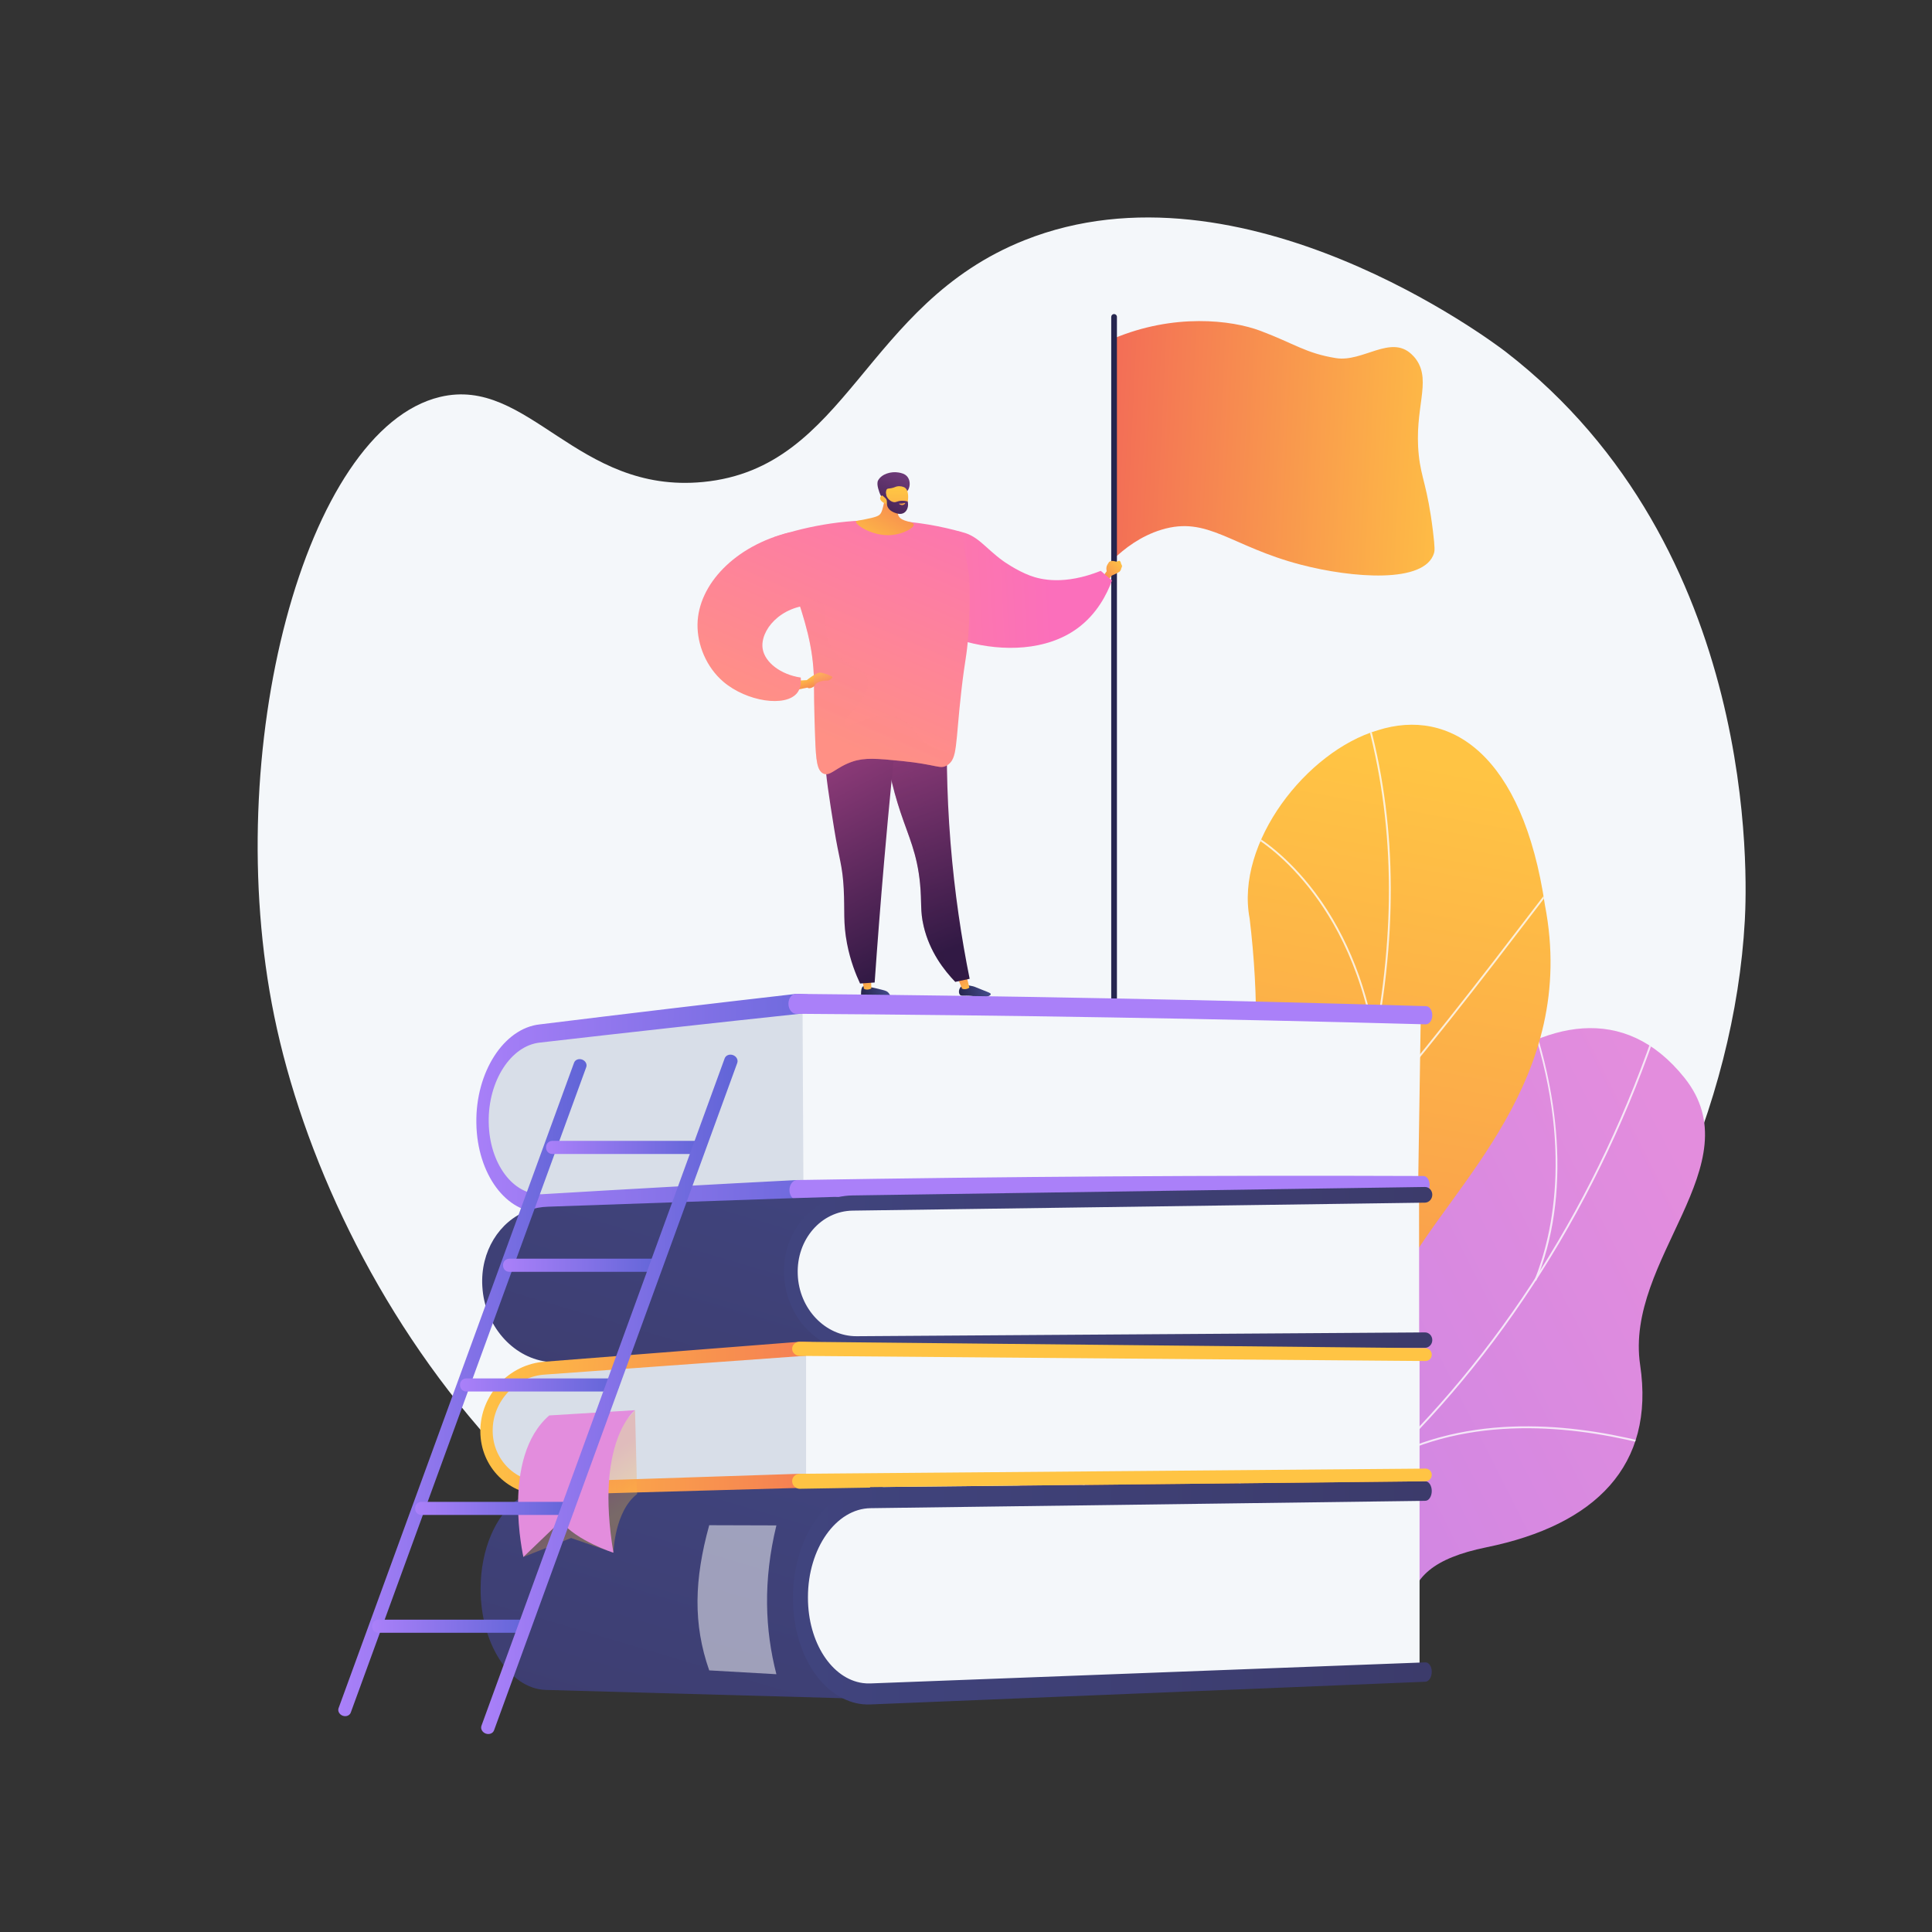 <?xml version="1.0" encoding="utf-8"?>
<!-- Generator: Adobe Illustrator 27.0.1, SVG Export Plug-In . SVG Version: 6.00 Build 0)  -->
<svg version="1.1" xmlns="http://www.w3.org/2000/svg" xmlns:xlink="http://www.w3.org/1999/xlink" x="0px" y="0px"
	 viewBox="0 0 3710 3710" style="enable-background:new 0 0 3710 3710;" xml:space="preserve">
<rect x="0" y="0" width="3710" height="3710" fill="#333333" stroke="none"/>
<style type="text/css">
	.st0{display:none;}
	.st1{display:inline;}
	.st2{fill:#FFFFFF;}
	.st3{fill:#F4F7FA;}
	.st4{clip-path:url(#SVGID_00000044180029486767378820000010065176107993465756_);}
	.st5{fill:url(#SVGID_1_);}
	.st6{opacity:0.8;clip-path:url(#SVGID_00000124853581046134780070000016521969501020200861_);}
	.st7{fill:#FCFDFE;}
	
		.st8{clip-path:url(#SVGID_00000055684208320248530790000017734910194541802679_);fill:url(#SVGID_00000000907286726720976080000016337027578957893785_);}
	.st9{opacity:0.8;clip-path:url(#SVGID_00000055684208320248530790000017734910194541802679_);}
	.st10{fill:url(#SVGID_00000148631308571240019460000006924453516855007924_);}
	.st11{fill:#26264F;}
	.st12{fill:url(#SVGID_00000087375074121928672610000008020330148254347933_);}
	.st13{fill:url(#SVGID_00000068661321730658413470000009900035491764790405_);}
	.st14{fill:url(#SVGID_00000161619008702772548250000013296415466583679410_);}
	.st15{fill:url(#SVGID_00000008110189507678004890000009224905562994979755_);}
	.st16{fill:url(#SVGID_00000022551710365150540730000005723779879920338366_);}
	.st17{fill:url(#SVGID_00000176753294423532573470000018278464735574917813_);}
	.st18{fill:url(#SVGID_00000163032430315851748940000005679233584391869360_);}
	.st19{opacity:0.3;fill:url(#SVGID_00000072250538295421377180000017996694654570187397_);}
	.st20{fill:url(#SVGID_00000170252818835288536270000001228143866295181217_);}
	.st21{fill:url(#SVGID_00000061468638291922455280000006335936001771350702_);}
	.st22{fill:url(#SVGID_00000105385573150762153730000011664622388379895180_);}
	.st23{fill:url(#SVGID_00000127757185740830436600000007236902264269587600_);}
	.st24{fill:url(#SVGID_00000109738146012719339290000016843852458851798145_);}
	.st25{fill:url(#SVGID_00000157272011732201371730000009552609781027820735_);}
	.st26{fill:url(#SVGID_00000106116781169508760080000015226704587957361553_);}
	.st27{fill:url(#SVGID_00000157274876219197397720000010356117921649659291_);}
	.st28{fill:url(#SVGID_00000122682006917764618570000015947026281658064310_);}
	.st29{opacity:0.3;fill:url(#SVGID_00000036225994658207980270000005086678305557339572_);}
	.st30{fill:#D8DEE8;}
	.st31{fill:url(#SVGID_00000101089039611721591070000007280436208084200861_);}
	.st32{fill:url(#SVGID_00000127020511341430886910000001277817337502945452_);}
	.st33{fill:url(#SVGID_00000038410623656099379210000000900077950962746036_);}
	.st34{fill:url(#SVGID_00000068679401851051644100000016383083931859474350_);}
	.st35{fill:url(#SVGID_00000004503814531443897920000011356725910286434481_);}
	.st36{fill:url(#SVGID_00000090283105414207617940000012460841170584286613_);}
	.st37{fill:url(#SVGID_00000155142077337996261820000004269983105138707117_);}
	.st38{fill:url(#SVGID_00000179624160658111627940000008602126158469786524_);}
	.st39{fill:url(#SVGID_00000144335944421256461430000003490276449638422701_);}
	.st40{fill:url(#SVGID_00000049213463093238387970000016058385318370842769_);}
	.st41{opacity:0.5;fill:#FFFFFF;}
	.st42{opacity:0.3;fill:url(#SVGID_00000029746640199145760340000007122189687596401086_);}
	.st43{fill:url(#SVGID_00000162339495025998160670000000564084688497236618_);}
	.st44{fill:url(#SVGID_00000003086984920093516380000008009849725850700418_);}
	.st45{fill:url(#SVGID_00000044165620240629287960000016922710202716866989_);}
	.st46{fill:url(#SVGID_00000148647051615137260720000011476085952388995764_);}
	.st47{fill:url(#SVGID_00000180355038379281468520000005784908303236964764_);}
	.st48{fill:url(#SVGID_00000178887949218482015420000011518739598748324782_);}
	.st49{fill:url(#SVGID_00000126304753724721106930000003976175773558125488_);}
	.st50{fill:url(#SVGID_00000177462661761876804340000015146859604940772536_);}
</style>
<g id="Background" class="st0">
	<g class="st1">
		<g>
			<rect class="st2" width="3710" height="3710"/>
		</g>
	</g>
</g>
<g id="Illustration">
	<g>
		<path class="st3" d="M1967.64,461.16c-309.34,123-338.97,437.41-617.49,464.39c-242.69,23.51-334.93-204.08-505.22-163.3
			c-259.4,62.12-422.48,680.55-318.3,1189.05c107.57,525.07,559.55,1223.07,1308.33,1270.71
			c840.67,53.48,1476.76-749.64,1515.6-1454.42c4.2-76.22,29-714.84-459.23-1092.09C2866.93,656.65,2385.82,294.89,1967.64,461.16z"
			/>
		<g>
			<defs>
				<rect id="SVGID_13_" x="1608.95" y="1350.35" width="1695.29" height="1864.1"/>
			</defs>
			<clipPath id="SVGID_00000150075385041488436310000008962188809665369781_">
				<use xlink:href="#SVGID_13_"  style="overflow:visible;"/>
			</clipPath>
			<g style="clip-path:url(#SVGID_00000150075385041488436310000008962188809665369781_);">
				<g>
					<g>
						
							<linearGradient id="SVGID_1_" gradientUnits="userSpaceOnUse" x1="-4477.582" y1="-3209.649" x2="-3903.055" y2="463.225" gradientTransform="matrix(-0.583 -0.812 -0.812 0.583 -1862.425 659.314)">
							<stop  offset="3.597120e-03" style="stop-color:#E38DDD"/>
							<stop  offset="1" style="stop-color:#9571F6"/>
						</linearGradient>
						<path class="st5" d="M1801.46,3494.45c-19.01-8.99-52.45-45.29-57.27-58.35c-32.04-86.91-102.61-245.72-67.04-336.95
							c6.07-15.58,81.83-7.36,96.49-18.72c49.57-6.48,67.17-5.66,111.27-34.97c130.19-86.54-10.02-373.5,260.32-370.94
							c198.02,1.87,329.85,112.95,400.82-172.44s456.89-722.42,688.64-432.35c133,166.48-115.52,348.28-85.13,551.53
							c28.88,193.14-85.97,307.29-295.02,349.95c-209.05,42.66-139.47,149.97-139.26,324.7c0.25,209.89-302.79,149.01-440.3,108.97
							C2164.24,3372.63,1860.52,3365.24,1801.46,3494.45z"/>
						<g>
							<defs>
								<path id="SVGID_16_" d="M1639.98,3060.57c0.16,144.55-5.63,291.65-6.26,437.22c76.17,31.65,166.54,67.02,214.96-23.55
									c67.33-125.92,316.13-102.35,426.6-69.55c136.73,40.6,440.42,100.9,440.01-108.83c-0.34-174.6-69.78-282.05,139.25-324.67
									c209.03-42.63,323.85-156.81,295.01-349.95c-30.35-203.26,218.09-384.96,85.13-551.52
									c-231.67-290.23-617.83,147.23-688.56,432.25s-203.64,175.43-400.69,172.27c-269.01-4.32-133.7,289.1-259,368.91
									C1788.22,3105.72,1737.63,3072.12,1639.98,3060.57z"/>
							</defs>
							<clipPath id="SVGID_00000145050682149837687180000000577614128665401004_">
								<use xlink:href="#SVGID_16_"  style="overflow:visible;"/>
							</clipPath>
							<g style="opacity:0.8;clip-path:url(#SVGID_00000145050682149837687180000000577614128665401004_);">
								<path class="st7" d="M1710.49,3276l-0.5-3.56c175.07-24.77,343.72-76.09,501.28-152.56
									c151.4-73.48,292.8-170.22,420.26-287.54c247.49-227.8,438.48-529.58,552.32-872.7l3.41,1.13
									c-114.04,343.7-305.37,646-553.3,874.21c-127.72,117.56-269.4,214.5-421.12,288.13
									C2054.95,3199.74,1885.94,3251.18,1710.49,3276z"/>
								<path class="st7" d="M2725.65,3382.77c-152.29-111.03-436.77-204.75-634.16-208.94l0.08-3.59
									c198.01,4.2,483.41,98.23,636.2,209.63L2725.65,3382.77z"/>
								<path class="st7" d="M1844.04,3255.56l-1.47-3.28c93.73-42.01,162.61-129.77,204.74-260.84
									c30.87-96.06,46.92-212.72,47.7-346.74l3.59,0.02c-0.78,134.39-16.89,251.42-47.87,347.82
									C2008.28,3124.62,1938.74,3213.12,1844.04,3255.56z"/>
								<path class="st7" d="M2668,2801.15l-1.63-3.2c172.25-88.1,373.97-61.3,512.86-23.32l-0.95,3.47
									C3040,2740.28,2839.23,2713.58,2668,2801.15z"/>
								<path class="st7" d="M2949.96,2459.58l-3.33-1.35c35.21-86.82,79.28-272.05-21.21-537.09l3.36-1.27
									c33.92,89.47,54.79,182.55,60.34,269.17C2995.51,2288.72,2982.34,2379.74,2949.96,2459.58z"/>
							</g>
						</g>
					</g>
				</g>
				<g>
					<g>
						<defs>
							<path id="SVGID_20_" d="M2270.16,3732.99c-105.77-15.55-211.44-33.54-316.91-53.95c-1.72,1.55-36.39-228.36,72.82-348.94
								c215.96-233.58,70.49-443.22,29-567.44c-66.41-175.17-32.37-388.06,160.56-348.19c187.96,34.34,216.47-352.61,184.03-650.71
								c-27.69-145.09,109.21-321.13,245.82-361.36c139.46-44.57,278.63,46.66,321.28,335.86
								c64.57,334.85-179.8,536.78-270.29,704.66c-89.04,164.8,118.09,298.15-48.63,444.17c-140.23,129.75-316.96,223.02-252.31,386
								C2461.95,3434.23,2446.05,3565.97,2270.16,3732.99z"/>
						</defs>
						<clipPath id="SVGID_00000116224862993337407610000014732155562535341736_">
							<use xlink:href="#SVGID_20_"  style="overflow:visible;"/>
						</clipPath>
						
							<linearGradient id="SVGID_00000164507326751755222310000001599832290085259931_" gradientUnits="userSpaceOnUse" x1="6.76" y1="-757.662" x2="-752.701" y2="1400.807" gradientTransform="matrix(-0.867 -0.498 -0.498 0.867 2274.708 2110.009)">
							<stop  offset="0" style="stop-color:#FFC444"/>
							<stop  offset="0.996" style="stop-color:#F36F56"/>
						</linearGradient>
						
							<path style="clip-path:url(#SVGID_00000116224862993337407610000014732155562535341736_);fill:url(#SVGID_00000164507326751755222310000001599832290085259931_);" d="
							M2270.16,3732.99c-105.77-15.55-211.44-33.54-316.91-53.95c-1.72,1.55-36.39-228.36,72.82-348.94
							c215.96-233.58,70.49-443.22,29-567.44c-65.74-175.04-31.16-364.58,146.99-367.38c197.59-6.98,233.41-334.02,197.6-631.52
							c-27.69-145.09,109.21-321.13,245.82-361.36c139.46-44.57,278.63,46.66,321.28,335.86
							c64.57,334.85-179.8,536.78-270.29,704.66c-89.04,164.8,118.09,298.15-48.63,444.17c-140.23,129.75-316.96,223.02-252.31,386
							C2461.95,3434.23,2446.05,3565.97,2270.16,3732.99z"/>
						<g style="opacity:0.8;clip-path:url(#SVGID_00000116224862993337407610000014732155562535341736_);">
							<path class="st7" d="M2128.36,3746.62l-3.59-0.04c-0.03-2.04,101.02-485.58,275.32-956.35
								c24.07-76.24,50.22-153.12,75.51-227.46c67.72-199.09,137.74-404.96,171-609.96c37.17-229.16,23.92-435.56-40.51-631
								l3.41-1.13c64.62,196,77.91,402.95,40.64,632.7c-33.3,205.29-103.38,411.31-171.15,610.54
								c-25.28,74.33-51.42,151.19-75.51,227.47C2229.81,3260.46,2128.59,3743.87,2128.36,3746.62z"/>
							<path class="st7" d="M2601.46,2177.67l-2.67-2.4c117.93-131.02,260.21-317.22,336.64-417.25
								c59.64-78.05,61.74-80.23,64.05-79.86l-0.55,3.55l0.28-1.77l0.68,1.62c-3,1.97-28.86,35.81-61.6,78.64
								C2861.82,1860.27,2719.48,2046.54,2601.46,2177.67z"/>
							<path class="st7" d="M2637.71,1998.16c-24.44-150.45-86.45-249.36-134.16-305.84c-53.14-62.91-101.02-89.41-105.84-89.85
								c0,0,0.36,0.03,0.78-0.25l-2-2.98c0.94-0.63,2.17-0.44,4.87,0.73c13.04,5.67,61.76,36.15,112.9,99.71
								c64.42,80.07,108.34,183.09,126.99,297.91L2637.71,1998.16z"/>
							<path class="st7" d="M2299.97,3098l-3.57-0.42c16.64-139.77-15.93-290.11-96.8-446.84
								c-42.17-81.73-95.95-161.79-159.84-237.97c-4.42-5.27-6.23-7.44-6.74-8.31l3.11-1.8c0.37,0.64,3.02,3.8,6.38,7.8
								c64.06,76.38,117.99,156.66,160.28,238.62C2284,2806.46,2316.7,2957.5,2299.97,3098z"/>
							<path class="st7" d="M2347.69,2950.77l-3.05-1.89c126.72-204.73,393.81-218.98,396.1-218.27l1.34,1.68l-1.23,1.77l-0.56-1.68
								l-0.17,1.75c-0.01,0-0.03,0-0.05,0C2735.37,2734.14,2473.31,2747.81,2347.69,2950.77z M2739.69,2730.66l0.57,1.7
								L2739.69,2730.66z"/>
							<path class="st7" d="M2146.01,3667.73l-3.59-0.13c2.24-60.88-19.52-164.64-135.86-313.25c-6.22-7.94-6.22-7.94-6.07-9
								l3.56,0.51l-1.78-0.26l1.66-0.64c0.31,0.59,2.7,3.64,5.46,7.17C2126.4,3501.6,2148.27,3606.26,2146.01,3667.73z"/>
							<path class="st7" d="M2172.89,3553.08l-3.45-1c13.39-46.2,66.11-136.74,268.73-223.97c2.81-1.21,4.63-1.99,5.27-2.32
								l1.64,3.2c-0.67,0.35-2.56,1.16-5.49,2.42C2238.32,3418.06,2186.1,3507.48,2172.89,3553.08z"/>
						</g>
					</g>
				</g>
			</g>
		</g>
		<g>
			<g>
				<g>
					
						<linearGradient id="SVGID_00000119108852419974730490000014081128217231208884_" gradientUnits="userSpaceOnUse" x1="2830.065" y1="878.323" x2="2141.728" y2="844.47">
						<stop  offset="0" style="stop-color:#FFC444"/>
						<stop  offset="0.996" style="stop-color:#F36F56"/>
					</linearGradient>
					<path style="fill:url(#SVGID_00000119108852419974730490000014081128217231208884_);" d="M2137.89,650.26
						c116.26-49.03,227.13-35.81,282.48-14.97c65.44,24.63,87.15,43.11,145.08,52.41c51.49,8.27,104.94-45.44,145.08-7.49
						c2.7,2.56,6.03,5.74,9.76,11.23c28.75,42.26-5.21,93.3,4.19,182.49c4.81,45.63,16.44,58.29,27.2,145.99
						c4.09,33.35,3.24,38.26,2.09,42.11c-17.59,59.17-157.09,47.99-255.28,22.46c-135.37-35.2-178.95-94.24-267.84-67.38
						c-41,12.39-72.16,37.17-92.07,56.15C2147.65,932.88,2128.82,790.63,2137.89,650.26z"/>
					<g>
						<path class="st11" d="M2139.35,1967.52c-3.02,0-5.47-2.45-5.47-5.47V608.52c0-3.02,2.45-5.47,5.47-5.47
							c3.02,0,5.47,2.45,5.47,5.47v1353.52C2144.82,1965.07,2142.38,1967.52,2139.35,1967.52z"/>
					</g>
				</g>
			</g>
			<g>
				
					<linearGradient id="SVGID_00000090986331474924863380000014154928357046091423_" gradientUnits="userSpaceOnUse" x1="787.089" y1="1844.771" x2="810.671" y2="1916.746" gradientTransform="matrix(0.444 0.896 -0.896 0.444 3455.762 -448.151)">
					<stop  offset="0" style="stop-color:#FFC444"/>
					<stop  offset="0.996" style="stop-color:#F36F56"/>
				</linearGradient>
				<path style="fill:url(#SVGID_00000090986331474924863380000014154928357046091423_);" d="M2115.35,1110.59l9.79-13.65
					c0,0-1.88-7.16,1.3-12.41c3.18-5.25,3.18-5.25,3.18-5.25s4.15-3.89,12.09-1.17c1.8,0.62,3.78,0.41,5.34-0.66
					c4.69-3.24,5.94,5.68,5.94,5.68s3.39,3.97,0.35,7.42c0,0-0.4,5.08-4.19,7.69c-3.79,2.61-13.94,6.9-13.94,6.9l-10.94,13.17
					L2115.35,1110.59z"/>
				
					<linearGradient id="SVGID_00000159430857808797768100000004674769127630634671_" gradientUnits="userSpaceOnUse" x1="493.944" y1="2627.856" x2="771.874" y2="1985.669" gradientTransform="matrix(0.444 0.896 -0.896 0.444 3455.762 -448.151)">
					<stop  offset="0" style="stop-color:#FF9085"/>
					<stop  offset="1" style="stop-color:#FB6FBB"/>
				</linearGradient>
				<path style="fill:url(#SVGID_00000159430857808797768100000004674769127630634671_);" d="M2113.8,1096.19
					c-70.02,27.88-114.95,16.97-135.9,9.11c-26.3-9.87-51.51-27.99-51.51-27.99c-35.6-25.59-49.54-51.05-84.64-56.57
					c-2.65-0.42-10.48-1.51-19.09-0.75c-50.62,4.48-106.97,71.47-99.73,116.02c12.56,77.24,227.6,156.79,345.69,70.81
					c38.02-27.68,57.05-66.01,66.76-92.04C2128.19,1108.58,2121,1102.39,2113.8,1096.19z"/>
				
					<linearGradient id="SVGID_00000172437985589211689280000017987430427639862204_" gradientUnits="userSpaceOnUse" x1="929.991" y1="1987.826" x2="985.524" y2="1987.826" gradientTransform="matrix(-0.996 0.09 0.09 0.996 2456.547 -160.454)">
					<stop  offset="0" style="stop-color:#444B8C"/>
					<stop  offset="0.996" style="stop-color:#26264F"/>
				</linearGradient>
				<path style="fill:url(#SVGID_00000172437985589211689280000017987430427639862204_);" d="M1656.66,1894.62
					c-2.88,2.65-3.06,8.84-3.18,12.88c-0.05,1.81-0.08,2.71,0.16,3.33c1.75,4.54,10.75,4.48,24.92,5.06
					c22.39,0.92,29.11,2.26,30.65-1.15c1.44-3.2-2.82-8.04-3.29-8.57c-2.57-2.86-5.58-3.78-11.36-5.3
					c-10.71-2.81-17.91-4.27-20.1-4.72C1660.83,1893.39,1658.55,1892.89,1656.66,1894.62z"/>
				
					<linearGradient id="SVGID_00000041282088097961392100000005476366548302995349_" gradientUnits="userSpaceOnUse" x1="499.303" y1="1935.761" x2="523.667" y2="1885.332" gradientTransform="matrix(-0.998 0.069 0.069 0.998 2040.621 -60.669)">
					<stop  offset="0" style="stop-color:#FFC444"/>
					<stop  offset="0.996" style="stop-color:#F36F56"/>
				</linearGradient>
				<path style="fill:url(#SVGID_00000041282088097961392100000005476366548302995349_);" d="M1672.36,1872.3l0.87,25.48
					c-0.7,1.19-8.43,4.46-14.25,0.99l-4.39-25.24L1672.36,1872.3z"/>
				
					<linearGradient id="SVGID_00000043432369571161339030000014922666880513521325_" gradientUnits="userSpaceOnUse" x1="516.077" y1="2044.833" x2="575.077" y2="2044.833" gradientTransform="matrix(-0.977 0.213 0.213 0.977 1968.053 -210.656)">
					<stop  offset="0" style="stop-color:#444B8C"/>
					<stop  offset="0.996" style="stop-color:#26264F"/>
				</linearGradient>
				<path style="fill:url(#SVGID_00000043432369571161339030000014922666880513521325_);" d="M1845.22,1894.96
					c-3.85,3.82-5.07,11.17-2.11,14.98c2.91,3.75,7.73,1.31,20.96,2.41c14.17,1.18,17.69,4.73,27.48,2.59
					c3.95-0.87,10.97-3.11,10.99-5.9c0.01-1.96-3.44-3.16-14.93-7.7c-16.31-6.45-16.22-6.75-19.72-7.52
					C1859.12,1891.87,1850.31,1889.92,1845.22,1894.96z"/>
				
					<linearGradient id="SVGID_00000112608581307292695790000001441226179768501937_" gradientUnits="userSpaceOnUse" x1="404.479" y1="1995.473" x2="429.359" y2="1943.977" gradientTransform="matrix(-0.989 0.145 0.145 0.989 1974.58 -128.668)">
					<stop  offset="0" style="stop-color:#FFC444"/>
					<stop  offset="0.996" style="stop-color:#F36F56"/>
				</linearGradient>
				<path style="fill:url(#SVGID_00000112608581307292695790000001441226179768501937_);" d="M1855.55,1872.3l5.85,24.06
					c-0.61,1.24-8.07,5.09-14.13,2.08l-9.34-23.55L1855.55,1872.3z"/>
				
					<linearGradient id="SVGID_00000120551466785803374220000001307507009929334165_" gradientUnits="userSpaceOnUse" x1="2217.278" y1="1703.796" x2="2059.915" y2="1349.064" gradientTransform="matrix(0.999 0.053 -0.053 0.999 -237.58 -19.3)">
					<stop  offset="0" style="stop-color:#311944"/>
					<stop  offset="1" style="stop-color:#893976"/>
				</linearGradient>
				<path style="fill:url(#SVGID_00000120551466785803374220000001307507009929334165_);" d="M1820,1350.38
					c-3.23,79.63-2.58,169.38,5.26,267.28c7.75,96.76,21.16,184.52,36.76,261.9c-9.21,1.96-18.42,3.92-27.64,5.87
					c-21.89-22.71-49.15-58.08-60.62-106.62c-7.12-30.13-3.4-45.21-6.98-81.99c-5.69-58.56-21.87-89.94-37.77-137.77
					c-14.29-42.98-30.54-105.8-36.61-188.93C1734.94,1363.54,1777.47,1356.96,1820,1350.38z"/>
				
					<linearGradient id="SVGID_00000057142074376519158230000014249463286376131473_" gradientUnits="userSpaceOnUse" x1="2192.874" y1="1714.621" x2="2035.512" y2="1359.889" gradientTransform="matrix(0.999 0.053 -0.053 0.999 -237.58 -19.3)">
					<stop  offset="0" style="stop-color:#311944"/>
					<stop  offset="1" style="stop-color:#893976"/>
				</linearGradient>
				<path style="opacity:0.3;fill:url(#SVGID_00000057142074376519158230000014249463286376131473_);" d="M1807.28,1722.5
					c-10.14-40.17-29.68-50.79-30.38-88.71c-0.49-26.82,9.15-29.01,8.51-54.68c-0.97-38.94-23.78-59.36-35.24-83.85
					c-12.1-25.87-16.74-67.42,15.88-136.53c-24.55,3.8-49.09,7.6-73.64,11.39c6.07,83.13,22.32,145.95,36.61,188.93
					c15.9,47.83,32.08,79.21,37.77,137.77c3.57,36.78-0.14,51.87,6.98,81.99c11.47,48.54,38.73,83.91,60.62,106.62
					c2.34-0.5,4.69-1,7.03-1.49c-23.67-28.25-32.02-53.48-34.14-73.95C1803.82,1776.69,1817.5,1763,1807.28,1722.5z"/>
				
					<linearGradient id="SVGID_00000170988511775888673350000003309625197195381143_" gradientUnits="userSpaceOnUse" x1="1833.505" y1="1858.668" x2="1676.139" y2="1503.926" gradientTransform="matrix(0.998 -0.069 0.069 0.998 -160.893 92.986)">
					<stop  offset="0" style="stop-color:#311944"/>
					<stop  offset="1" style="stop-color:#893976"/>
				</linearGradient>
				<path style="fill:url(#SVGID_00000170988511775888673350000003309625197195381143_);" d="M1727.93,1345.4
					c-10.96,100.9-21.04,203.74-30.11,308.47c-6.8,78.59-12.86,156.21-18.23,232.84c-9.34,0.65-18.68,1.3-28.01,1.95
					c-8.07-17.17-18.62-43.32-25.02-76.45c-7.79-40.25-4.23-63.71-6.38-105.11c-2.41-46.43-8.95-56.87-18.38-115.78
					c-19.14-119.56-28.71-179.34,1.64-214.58C1613.3,1365.3,1643.79,1336.9,1727.93,1345.4z"/>
				
					<linearGradient id="SVGID_00000037659194203834955050000012816578823093056167_" gradientUnits="userSpaceOnUse" x1="1585.747" y1="1411.056" x2="1826.356" y2="855.105">
					<stop  offset="0" style="stop-color:#FF9085"/>
					<stop  offset="1" style="stop-color:#FB6FBB"/>
				</linearGradient>
				<path style="fill:url(#SVGID_00000037659194203834955050000012816578823093056167_);" d="M1486.1,1031.63
					c50.44-17.1,127.4-36.05,221.53-32.17c54.53,2.25,101.4,11.6,138.55,22.01c5.02,28.09,10.04,56.17,15.07,84.26
					c1.15,28.16,1.53,66.31-1.64,111.38c-3.16,45.07-6.26,45.75-13.51,109.37c-11.82,103.73-6.87,130.83-27.72,143.29
					c-13.56,8.1-18.46-1.68-87.66-8.54c-46.4-4.6-70.07-6.74-93.57,1.21c-31.99,10.83-42.7,29-55.9,23.09
					c-12.66-5.67-14.27-27.52-15.8-65.62c-2.36-58.77-2.21-98.72-2.43-113.01c-1-65.6-17.61-115.7-38.89-179.85
					C1510.83,1086.93,1496.81,1054.46,1486.1,1031.63z"/>
				<g>
					
						<linearGradient id="SVGID_00000105426094619735011780000002847818881989854854_" gradientUnits="userSpaceOnUse" x1="1895.728" y1="443.844" x2="1901.922" y2="278.857" gradientTransform="matrix(0.894 0.447 -0.447 0.894 171.027 -182.996)">
						<stop  offset="0" style="stop-color:#FFC444"/>
						<stop  offset="0.996" style="stop-color:#F36F56"/>
					</linearGradient>
					<path style="fill:url(#SVGID_00000105426094619735011780000002847818881989854854_);" d="M1701.4,934.47
						c-0.74,16.49-3.28,29.47-5.5,38.33c-2.54,10.15-4.12,12.73-6.07,14.78c-2.93,3.09-7.26,5.58-31.2,10.18
						c-13.03,2.5-14.68,2.33-15.03,3.59c-1.72,6.15,32.21,29.23,68.7,26.06c22.33-1.94,43.18-13.51,42.29-20.22
						c-0.89-6.75-23.22-4.35-29.18-16.79c-4.14-8.66,1.64-20.32,8.25-29.89C1728.38,949.15,1706.7,945.82,1701.4,934.47z"/>
					<g>
						
							<linearGradient id="SVGID_00000015355218027138111160000005211392775273353345_" gradientUnits="userSpaceOnUse" x1="75.103" y1="769.353" x2="33.108" y2="662.693" gradientTransform="matrix(-0.999 -0.05 -0.05 0.999 1789.584 252.477)">
							<stop  offset="0" style="stop-color:#311944"/>
							<stop  offset="1" style="stop-color:#6B3976"/>
						</linearGradient>
						<path style="fill:url(#SVGID_00000015355218027138111160000005211392775273353345_);" d="M1742.19,943.18
							c5.6-6.67,6.57-18.78,0.95-26.78c-4.84-6.88-12.95-8.25-17.8-9.08c-14.07-2.39-32.26,2.57-39.17,15.27
							c-4.09,7.53,3.01,24,4.11,26.95c1.24,3.34,3.74,4.59,5.98,7.19c3.1,3.6,7.95,9.31,15.86,18.86c0.8-2.65,1.96-5.92,3.73-9.44
							c0.68-1.35,3.4-6.64,7.33-10.93C1731.03,946.61,1736.88,949.5,1742.19,943.18z"/>
						
							<linearGradient id="SVGID_00000183967920530917220340000000722396286715028132_" gradientUnits="userSpaceOnUse" x1="1427.324" y1="730.72" x2="1425.393" y2="886.325" gradientTransform="matrix(1 -0.012 0.012 1 281.353 228.061)">
							<stop  offset="0" style="stop-color:#FFC444"/>
							<stop  offset="0.996" style="stop-color:#F36F56"/>
						</linearGradient>
						<path style="fill:url(#SVGID_00000183967920530917220340000000722396286715028132_);" d="M1700.55,967.3
							c0,0,8.49,15.77,27.09,15.55c16.65-0.19,21.07-37.28,10.89-45.74c-3.4-2.82-10.42-4.3-16.27-2.99
							c-3.45,0.77-4.68,2.12-10.35,3.27c-5.23,1.06-6.65,0.41-8.28,1.64c-2.03,1.53-3.67,5.47-1,16.53c-3-3.37-6.73-4.81-9.49-3.68
							c-0.44,0.18-1.62,0.9-2.33,2.04C1688.29,958.04,1691.88,963.68,1700.55,967.3z"/>
						
							<linearGradient id="SVGID_00000165234657753396311740000007223399689799153819_" gradientUnits="userSpaceOnUse" x1="62.275" y1="774.462" x2="20.236" y2="667.691" gradientTransform="matrix(-0.999 -0.05 -0.05 0.999 1789.584 252.477)">
							<stop  offset="0" style="stop-color:#311944"/>
							<stop  offset="1" style="stop-color:#6B3976"/>
						</linearGradient>
						<path style="fill:url(#SVGID_00000165234657753396311740000007223399689799153819_);" d="M1703.02,936.77
							c0.77,0.64-1.84,3.49-2.25,7.71c-0.79,8.18,6.98,18.48,15.41,19.76c4.98,0.76,6.52-2.18,14.84-2.62
							c5.16-0.27,9.39,0.61,12.04,1.34c2.12,9.14-0.81,17.97-7.04,21.82c-6.71,4.14-14.84,0.98-18.24-0.35
							c-2.27-0.88-9.56-3.7-13.07-10.71c-3.66-7.3,0.53-11.36-3.84-16.4c-2.21-2.54-5.22-3.75-7.96-8.59
							c-0.74-1.31-1.22-2.47-1.52-3.24C1695.94,941.2,1701.91,935.84,1703.02,936.77z"/>
						
							<linearGradient id="SVGID_00000102523000590884955440000006578844039081714824_" gradientUnits="userSpaceOnUse" x1="21.132" y1="710.129" x2="23.318" y2="729.619" gradientTransform="matrix(-0.999 -0.05 -0.05 0.999 1789.584 252.477)">
							<stop  offset="0" style="stop-color:#FFC444"/>
							<stop  offset="1" style="stop-color:#F36F56"/>
						</linearGradient>
						<path style="fill:url(#SVGID_00000102523000590884955440000006578844039081714824_);" d="M1736.87,965.98
							c0,0-3.68,1.68-9.86,1c-0.3-0.03-0.64,0.04-0.68,0.19c-0.17,0.58,3.66,3.43,7.38,2.59c2.64-0.59,4.79-2.95,4.48-3.59
							C1738.04,965.91,1737.45,965.91,1736.87,965.98z"/>
					</g>
				</g>
				
					<linearGradient id="SVGID_00000166654125884726131610000014872664872495241871_" gradientUnits="userSpaceOnUse" x1="1557.954" y1="1295.67" x2="1569.123" y2="1329.759">
					<stop  offset="0" style="stop-color:#FFC444"/>
					<stop  offset="0.996" style="stop-color:#F36F56"/>
				</linearGradient>
				<path style="fill:url(#SVGID_00000166654125884726131610000014872664872495241871_);" d="M1532.64,1306.96l16.7-0.93
					c0,0,18.29-15.31,26.62-14.35c8.33,0.95,20.78,6.73,22.3,7.95c1.52,1.21-4.56,8-10.63,7.34c-6.08-0.66-19.63,2.62-22.06,7.97
					c-2.42,5.35-12.95,8.59-14.74,5.45l-22.45,4.45L1532.64,1306.96z"/>
				
					<linearGradient id="SVGID_00000014615062515943903280000006832894373386544276_" gradientUnits="userSpaceOnUse" x1="1401.373" y1="1331.261" x2="1641.982" y2="775.308">
					<stop  offset="0" style="stop-color:#FF9085"/>
					<stop  offset="1" style="stop-color:#FB6FBB"/>
				</linearGradient>
				<path style="fill:url(#SVGID_00000014615062515943903280000006832894373386544276_);" d="M1537.69,1301.11
					c1.17,13.7-1.81,23-6.79,29.38c-22.07,28.28-97.07,16.72-141.65-21.16c-33-28.04-50.47-71.57-49.82-110.58
					c1.26-76.12,71.8-150.7,176.74-176.47c15.53,46.43,31.07,92.86,46.6,139.3c-64.69,0.99-104,49.76-98.17,84.57
					C1468.93,1272.08,1499.18,1295.41,1537.69,1301.11z"/>
				
					<linearGradient id="SVGID_00000056404948618586125110000010563078968071180702_" gradientUnits="userSpaceOnUse" x1="1629.974" y1="1430.197" x2="1870.584" y2="874.241">
					<stop  offset="0" style="stop-color:#FF9085"/>
					<stop  offset="1" style="stop-color:#FB6FBB"/>
				</linearGradient>
				<path style="opacity:0.3;fill:url(#SVGID_00000056404948618586125110000010563078968071180702_);" d="M1791.48,1435.71
					c-34.03-14.52-33.83-44.57-65.62-57.11c-45.36-17.9-95.47,23.68-103.29,12.15c-8.14-12,51.71-48.78,43.75-85.06
					c-6.33-28.83-48.11-23.72-70.48-63.19c-21.23-37.44-0.65-72.05-19.44-85.06c-6.74-4.67-18.63-6.51-41.17,3.41
					c15.72,49.09,26.99,92.39,27.81,146.06c0.22,14.3,0.07,54.24,2.43,113.01c1.53,38.1,3.14,59.95,15.8,65.62
					c13.2,5.91,23.91-12.26,55.9-23.09c23.5-7.95,47.17-5.81,93.57-1.21c69.19,6.86,74.1,16.64,87.66,8.54
					c8.83-5.28,13.03-13.21,15.84-28.46C1820.34,1442.81,1805.63,1441.75,1791.48,1435.71z"/>
			</g>
		</g>
		<g>
			<g>
				<g>
					<path class="st30" d="M1612.03,2287.62c-192.65,6.84-385.23,14.64-577.74,23.39c-53.05,2.41-96.3-56.19-97.47-130.95
						c-0.26-16.91-0.52-33.81-0.78-50.72c-1.18-74.76,40.42-139.76,93.78-145.16c193.44-19.6,387.07-38.24,580.86-55.91
						C1611.13,2048.05,1611.58,2167.84,1612.03,2287.62z"/>
					
						<linearGradient id="SVGID_00000016785517190747237490000004590731033694725506_" gradientUnits="userSpaceOnUse" x1="2565.678" y1="2114.053" x2="3370.619" y2="2122.85" gradientTransform="matrix(1 0 0 1 -1675.046 0)">
						<stop  offset="0" style="stop-color:#AA80F9"/>
						<stop  offset="0.996" style="stop-color:#6165D7"/>
					</linearGradient>
					<path style="fill:url(#SVGID_00000016785517190747237490000004590731033694725506_);" d="M1530.78,2304.27
						c-163.06,7.27-326.07,15.23-489.01,23.87c-69.15,2.93-125.44-73.62-127.01-170.74c0-0.36-0.01-0.71-0.02-1.07
						c-1.55-97.12,52.55-182.02,122.13-189.25c163.8-20.2,327.76-39.72,491.87-58.54c8.64-0.83,108.88,7.82,108.92,18.48
						c0.03,10.61-93.48,19.04-102.05,19.82c-166.24,17.68-332.33,36.06-498.27,55.15c-56.18,5.51-100.09,73.95-98.87,152.56
						c0.01,0.36,0.01,0.71,0.02,1.07c1.23,78.61,46.91,140.31,102.8,137.61c163.03-9.76,326.13-18.83,489.29-27.22
						c8.54-0.39,108.24,10.01,108.26,20.67C1638.87,2297.28,1539.35,2303.93,1530.78,2304.27z"/>
				</g>
				<g>
					<path class="st3" d="M2723.28,2275.69c-393.56-0.92-787.06,2.16-1180.44,9.23c-0.59-119.45-1.18-238.9-1.78-358.35
						c395.86,3.19,791.62,10.4,1187.24,21.62C2726.63,2057.35,2724.96,2166.52,2723.28,2275.69z"/>
					
						<linearGradient id="SVGID_00000023259833737895929810000007411714540557493179_" gradientUnits="userSpaceOnUse" x1="-4717.882" y1="1147.063" x2="-6886.407" y2="945.536" gradientTransform="matrix(1 0 0 1 -1675.046 0)">
						<stop  offset="0" style="stop-color:#AA80F9"/>
						<stop  offset="0.996" style="stop-color:#6165D7"/>
					</linearGradient>
					<path style="fill:url(#SVGID_00000023259833737895929810000007411714540557493179_);" d="M2737.83,1967.01
						c-402.85-10.9-805.83-17.64-1208.9-20.21c-8.18-0.05-14.85-8.67-14.9-19.24c-0.08-10.58,6.54-19.09,14.71-19.02
						c403.34,3.69,806.58,11.54,1209.64,23.56c6.8,0.2,12.17,8.18,12.02,17.8C2750.24,1959.53,2744.62,1967.19,2737.83,1967.01z"/>
					
						<linearGradient id="SVGID_00000113337469857351954850000004864311387941554857_" gradientUnits="userSpaceOnUse" x1="-4687.277" y1="1491.879" x2="-6841.925" y2="1291.642" gradientTransform="matrix(1 0 0 1 -1675.046 0)">
						<stop  offset="0" style="stop-color:#AA80F9"/>
						<stop  offset="0.996" style="stop-color:#6165D7"/>
					</linearGradient>
					<path style="fill:url(#SVGID_00000113337469857351954850000004864311387941554857_);" d="M2732.78,2293.17
						c-400.76-0.44-801.45,3.26-1202,11.1c-8.09,0.16-14.76-8.29-14.81-18.86c-0.06-10.58,6.49-19.26,14.61-19.4
						c400.82-6.73,801.76-9.31,1202.74-7.75c6.76,0.02,12.11,7.86,11.96,17.48C2745.13,2285.38,2739.53,2293.17,2732.78,2293.17z"/>
				</g>
			</g>
			<g>
				
					<linearGradient id="SVGID_00000052062090415228866880000005883897262660043199_" gradientUnits="userSpaceOnUse" x1="3059.664" y1="2183.654" x2="2831.432" y2="2952.438" gradientTransform="matrix(1 0 0 1 -1675.046 0)">
					<stop  offset="0" style="stop-color:#40447E"/>
					<stop  offset="0.996" style="stop-color:#3C3B6B"/>
				</linearGradient>
				<path style="fill:url(#SVGID_00000052062090415228866880000005883897262660043199_);" d="M1619.58,2298.57h-0.11l-18.25-0.14
					l-79.45,2.41l-469.19,16.36c-13.9,0.36-27.19,2.92-39.58,7.59c-54.05,20.36-90.83,78.5-86.78,145.56l0.07,0.87
					c4.45,74.2,57.47,134.25,122.26,143.44c6.68,0.97,13.54,1.36,20.44,1.18l392.83-15.34l62.21-2.44l23.96-0.93l69.1-3.07
					l14.44-0.95h0.11l4.92,0.2l10.02-0.21l0.29-2.85l1.15-12.6l0.14-1.52l0.93-10.26l22.12-241.61l1.4-15.3l0.65-7.29l0.61-5.78
					L1619.58,2298.57z"/>
				<g>
					<path class="st3" d="M2725.2,2573.48l-1035.2,6.49c-86.13,0.54-157.41-49.62-159.63-112.24l-1.51-42.61
						c-2.23-63,65.98-115.25,152.76-116.5l1043.37-15L2725.2,2573.48z"/>
					
						<linearGradient id="SVGID_00000025415518375936375500000009210418505455658881_" gradientUnits="userSpaceOnUse" x1="3180.6" y1="2436.959" x2="4425.45" y2="2436.959" gradientTransform="matrix(1 0 0 1 -1675.046 0)">
						<stop  offset="0" style="stop-color:#40447E"/>
						<stop  offset="0.996" style="stop-color:#3C3B6B"/>
					</linearGradient>
					<path style="fill:url(#SVGID_00000025415518375936375500000009210418505455658881_);" d="M2736.38,2588.21l-1090.32,6.37
						c-74.59,0.44-137.42-65.35-140.36-147l-0.03-0.9c-2.96-82.04,55.57-149.97,130.79-151.08l1099.8-16.26
						c7.81-0.12,14.15,6.54,14.15,14.86c0,8.31-6.33,15.14-14.14,15.25l-1098.88,15.29c-60.61,0.84-107.85,55.53-105.51,121.68
						l0.03,0.9c2.33,65.89,53.03,118.99,113.23,118.59l1091.23-7.31c7.75-0.05,14.04,6.54,14.04,14.73
						C2750.4,2581.5,2744.12,2588.17,2736.38,2588.21z"/>
				</g>
			</g>
			<g>
				
					<linearGradient id="SVGID_00000048502791687311206450000005263374542977769093_" gradientUnits="userSpaceOnUse" x1="3086.006" y1="2722.634" x2="2814.451" y2="3637.348" gradientTransform="matrix(1 0 0 1 -1675.046 0)">
					<stop  offset="0" style="stop-color:#40447E"/>
					<stop  offset="0.996" style="stop-color:#3C3B6B"/>
				</linearGradient>
				<path style="fill:url(#SVGID_00000048502791687311206450000005263374542977769093_);" d="M1634.23,2840.74l-17.13,0.57
					l-62.57,2.12l-33.37,1.15l-286.01,9.66l-12,0.43l-54.31,1.83l-86.99,2.95l-35.16,1.19c-11.03,0.22-21.69,2.55-31.82,6.79
					c-6.9,2.84-13.27,6.57-19.63,11.06c-42.99,30.46-72.32,96.47-72.32,172.26v1.15c0,103.41,54.86,190.07,124.04,193.23
					l570.34,15.91l36.28,1.01l1.98-20.22l0.99-9.81l33.68-336.11l2.37-19.36l2.55-20.98v-0.04l0.9-13.4l0.14-3.48L1634.23,2840.74z"
					/>
				<g>
					<path class="st3" d="M2725.97,2862.43v348.79l-284.36,11.24l-722.33,28.48c-22.63,0.9-44.16-2.41-63.99-9.12
						c-62.86-21.37-107.41-77.33-107.41-144.78v-60.2c0-79.95,62.84-146.97,144.22-160.3c8.94-1.47,18.16-2.3,27.5-2.41l633.09-7.36
						L2725.97,2862.43z"/>
					
						<linearGradient id="SVGID_00000124131757576019487580000008960591036164763308_" gradientUnits="userSpaceOnUse" x1="1522.747" y1="3058.819" x2="2749.392" y2="3058.819">
						<stop  offset="0" style="stop-color:#40447E"/>
						<stop  offset="0.996" style="stop-color:#3C3B6B"/>
					</linearGradient>
					<path style="fill:url(#SVGID_00000124131757576019487580000008960591036164763308_);" d="M2749.39,3210.36
						c0,10.24-5.49,18.78-12.25,19.07l-272.76,11.17l-793.12,32.43c-19.04,0.79-36.47-3.52-53.28-12
						c-55.96-28.23-95.23-102.97-95.23-192.16v-1.26c0-115.51,66.47-210.3,148.43-211.8l0.49-0.04l22.82-0.25l666.31-6.99
						l376.35-4.04c0.04,0,0.04,0,0.07,0c6.72,0,12.18,8.42,12.18,18.66c0,10.24-5.49,18.74-12.25,18.81l-9.73,0.19l-380.65,5.05
						l-656.53,8.67l-18.48,0.26c-66.3,0.86-120.27,77.44-120.27,170.72v1.26c0,86.27,46.1,155.92,105.54,163.89
						c4.85,0.65,9.49,0.86,14.48,0.68l752.09-28.55l303.87-11.53l9.7-0.36C2743.93,3192.01,2749.39,3200.09,2749.39,3210.36z"/>
				</g>
				<g>
					<path class="st30" d="M1617.11,2845.64l-577.64,13.01c-53.09,1.2-95.42-40.84-95.42-93.86v-35.97
						c0-53.03,42.33-98.65,95.42-101.97l577.64-36.06V2845.64z"/>
					
						<linearGradient id="SVGID_00000148661033593685378740000010992390979962666161_" gradientUnits="userSpaceOnUse" x1="2573.388" y1="2719.416" x2="3374.949" y2="2728.176" gradientTransform="matrix(1 0 0 1 -1675.046 0)">
						<stop  offset="0" style="stop-color:#FFC444"/>
						<stop  offset="0.996" style="stop-color:#F36F56"/>
					</linearGradient>
					<path style="fill:url(#SVGID_00000148661033593685378740000010992390979962666161_);" d="M1535.83,2857.19l-489.12,13.68
						c-69.21,1.41-124.31-53.5-124.31-122.39v-0.76c0-68.88,55.1-128.47,124.31-132.93l489.12-38.25
						c8.58-0.54,108.08,5.89,108.08,13.43c0,7.54-92.94,13.25-101.46,13.76l-495.74,35.82c-55.91,3.36-100.62,51.41-100.62,107.17
						v0.76c0,55.75,44.7,100.01,100.62,98.63l489.12-16.05c8.52-0.22,108.08,7.44,108.08,14.98S1544.4,2857,1535.83,2857.19z"/>
				</g>
				<g>
					<polygon class="st3" points="2725.97,2600.34 2725.97,2832.62 2365.87,2835.96 1695.26,2842.14 1640.59,2842.64 
						1617.01,2842.86 1554.44,2843.43 1547.89,2843.5 1547.89,2589.39 1611.57,2589.5 1611.64,2589.5 1643.82,2590.05 
						1646.88,2590.21 1928.94,2592.89 					"/>
					
						<linearGradient id="SVGID_00000152959607891140522610000016203335488419583371_" gradientUnits="userSpaceOnUse" x1="-4651.243" y1="1809.784" x2="-6803.597" y2="1609.76" gradientTransform="matrix(1 0 0 1 -1675.046 0)">
						<stop  offset="0" style="stop-color:#FFC444"/>
						<stop  offset="0.996" style="stop-color:#F36F56"/>
					</linearGradient>
					<path style="fill:url(#SVGID_00000152959607891140522610000016203335488419583371_);" d="M2737.16,2613.58l-1201.32-9.9
						c-8.12-0.07-14.71-6.2-14.71-13.7c0-7.5,6.59-13.51,14.71-13.43l1201.32,12.28c6.75,0.07,12.22,5.66,12.22,12.49
						C2749.37,2608.14,2743.91,2613.63,2737.16,2613.58z"/>
					
						<linearGradient id="SVGID_00000016772556205454415070000009924546351897072799_" gradientUnits="userSpaceOnUse" x1="-6348.48" y1="2050.939" x2="-8500.781" y2="1850.92">
						<stop  offset="0" style="stop-color:#FFC444"/>
						<stop  offset="0.996" style="stop-color:#F36F56"/>
					</linearGradient>
					<path style="fill:url(#SVGID_00000016772556205454415070000009924546351897072799_);" d="M2749.39,2832.21
						c0,6.79-5.46,12.3-12.18,12.3c-0.04,0-0.04,0-0.07,0l-376.45,4.04l-666.41,6.92l-23.02,0.27l-0.9,0.9l-134.55,2.23h-0.14
						c-6.54,0-12.03-4.76-13.9-10.22c-0.32-1.04-0.54-2.54-0.61-3.65c-0.04-0.25-0.04-0.71-0.04-1c0-7.51,6.57-13.86,14.69-13.86
						h0.47L1548,2830l69.1-0.59l756.13-6.22l354.18-2.95l9.73-0.17C2743.9,2819.99,2749.39,2825.38,2749.39,2832.21z"/>
				</g>
				<path class="st41" d="M1490.89,3214.99l-128.98-7.37c-31.17-88.86-28.81-174.54,0-278.79l128.98,0.39
					C1465.03,3035.65,1468.97,3129.78,1490.89,3214.99z"/>
				
					<linearGradient id="SVGID_00000140715161082918402700000009725085981329153166_" gradientUnits="userSpaceOnUse" x1="2835.762" y1="2920.634" x2="2779.59" y2="2837.47" gradientTransform="matrix(1 0 0 1 -1675.046 0)">
					<stop  offset="0" style="stop-color:#FFC444"/>
					<stop  offset="0.996" style="stop-color:#F36F56"/>
				</linearGradient>
				<path style="opacity:0.3;fill:url(#SVGID_00000140715161082918402700000009725085981329153166_);" d="M1223.53,2868.87
					l-4.1-160.88l-148.06,162.99c0,0-80.01,43.12-66.26,118.84l91.53-36.41l81.3,28.17
					C1177.93,2981.58,1179.97,2902.05,1223.53,2868.87z"/>
				
					<linearGradient id="SVGID_00000051361321802516951900000007386559527391564426_" gradientUnits="userSpaceOnUse" x1="1148.144" y1="2968.044" x2="1277.01" y2="3395.974">
					<stop  offset="3.597120e-03" style="stop-color:#E38DDD"/>
					<stop  offset="1" style="stop-color:#9571F6"/>
				</linearGradient>
				<path style="fill:url(#SVGID_00000051361321802516951900000007386559527391564426_);" d="M1054.72,2718.05l164.71-10.07
					c0,0-77.46,58.86-41.5,273.59c0,0-70.41-22.37-101.04-60.66l-71.78,68.9C1005.1,2989.82,961.28,2798.9,1054.72,2718.05z"/>
			</g>
		</g>
		<g>
			
				<linearGradient id="SVGID_00000181071201600031915050000010955998404583501976_" gradientUnits="userSpaceOnUse" x1="649.576" y1="2664.683" x2="1126.356" y2="2664.683">
				<stop  offset="0" style="stop-color:#AA80F9"/>
				<stop  offset="0.996" style="stop-color:#6165D7"/>
			</linearGradient>
			<path style="fill:url(#SVGID_00000181071201600031915050000010955998404583501976_);" d="M1117.82,2034.67
				c-6.46-2.35-13.38,0.35-15.45,6.03l-452.2,1239.45c-2.07,5.68,1.48,12.2,7.95,14.55c6.46,2.35,13.38-0.35,15.45-6.03
				l452.2-1239.45C1127.84,2043.54,1124.28,2037.02,1117.82,2034.67z"/>
			
				<linearGradient id="SVGID_00000017494860125522956630000010961304172574951080_" gradientUnits="userSpaceOnUse" x1="1048.64" y1="2203.387" x2="1353.936" y2="2203.387">
				<stop  offset="0" style="stop-color:#AA80F9"/>
				<stop  offset="0.996" style="stop-color:#6165D7"/>
			</linearGradient>
			<path style="fill:url(#SVGID_00000017494860125522956630000010961304172574951080_);" d="M1353.94,2204.06
				c0,6.57-5.33,11.9-11.9,11.9h-281.5c-6.57,0-11.9-5.33-11.9-11.9v-1.35c0-6.57,5.33-11.9,11.9-11.9h281.5
				c6.57,0,11.9,5.33,11.9,11.9V2204.06z"/>
			
				<linearGradient id="SVGID_00000124139933008532596050000004191277153204569234_" gradientUnits="userSpaceOnUse" x1="966.03" y1="2429.665" x2="1271.327" y2="2429.665">
				<stop  offset="0" style="stop-color:#AA80F9"/>
				<stop  offset="0.996" style="stop-color:#6165D7"/>
			</linearGradient>
			<path style="fill:url(#SVGID_00000124139933008532596050000004191277153204569234_);" d="M1271.33,2430.34
				c0,6.57-5.33,11.9-11.9,11.9h-281.5c-6.57,0-11.9-5.33-11.9-11.9v-1.35c0-6.57,5.33-11.9,11.9-11.9h281.5
				c6.57,0,11.9,5.33,11.9,11.9V2430.34z"/>
			
				<linearGradient id="SVGID_00000042002098996646716580000013955684110440820874_" gradientUnits="userSpaceOnUse" x1="883.421" y1="2659.535" x2="1188.717" y2="2659.535">
				<stop  offset="0" style="stop-color:#AA80F9"/>
				<stop  offset="0.996" style="stop-color:#6165D7"/>
			</linearGradient>
			<path style="fill:url(#SVGID_00000042002098996646716580000013955684110440820874_);" d="M1188.72,2660.21
				c0,6.57-5.33,11.9-11.9,11.9h-281.5c-6.57,0-11.9-5.33-11.9-11.9v-1.35c0-6.57,5.33-11.9,11.9-11.9h281.5
				c6.57,0,11.9,5.33,11.9,11.9V2660.21z"/>
			
				<linearGradient id="SVGID_00000098918474481810510700000001385110085170781854_" gradientUnits="userSpaceOnUse" x1="797.22" y1="2896.589" x2="1102.516" y2="2896.589">
				<stop  offset="0" style="stop-color:#AA80F9"/>
				<stop  offset="0.996" style="stop-color:#6165D7"/>
			</linearGradient>
			<path style="fill:url(#SVGID_00000098918474481810510700000001385110085170781854_);" d="M1102.52,2897.26
				c0,6.57-5.33,11.9-11.9,11.9h-281.5c-6.57,0-11.9-5.33-11.9-11.9v-1.35c0-6.57,5.33-11.9,11.9-11.9h281.5
				c6.57,0,11.9,5.33,11.9,11.9V2897.26z"/>
			
				<linearGradient id="SVGID_00000010307040080195180040000013891306206581495702_" gradientUnits="userSpaceOnUse" x1="714.61" y1="3122.867" x2="1019.906" y2="3122.867">
				<stop  offset="0" style="stop-color:#AA80F9"/>
				<stop  offset="0.996" style="stop-color:#6165D7"/>
			</linearGradient>
			<path style="fill:url(#SVGID_00000010307040080195180040000013891306206581495702_);" d="M1019.91,3123.54
				c0,6.57-5.33,11.9-11.9,11.9h-281.5c-6.57,0-11.9-5.33-11.9-11.9v-1.35c0-6.57,5.33-11.9,11.9-11.9h281.5
				c6.57,0,11.9,5.33,11.9,11.9V3123.54z"/>
			
				<linearGradient id="SVGID_00000087414310033725331280000008536413112311941279_" gradientUnits="userSpaceOnUse" x1="923.94" y1="2677.526" x2="1416.355" y2="2677.526">
				<stop  offset="0" style="stop-color:#AA80F9"/>
				<stop  offset="0.996" style="stop-color:#6165D7"/>
			</linearGradient>
			<path style="fill:url(#SVGID_00000087414310033725331280000008536413112311941279_);" d="M1407.54,2026.09
				c-6.67-2.43-13.82,0.36-15.96,6.24L924.55,3313.92c-2.14,5.88,1.53,12.61,8.21,15.04c6.67,2.43,13.82-0.36,15.96-6.24
				l467.03-1281.59C1417.89,2035.26,1414.21,2028.52,1407.54,2026.09z"/>
		</g>
	</g>
</g>
</svg>
